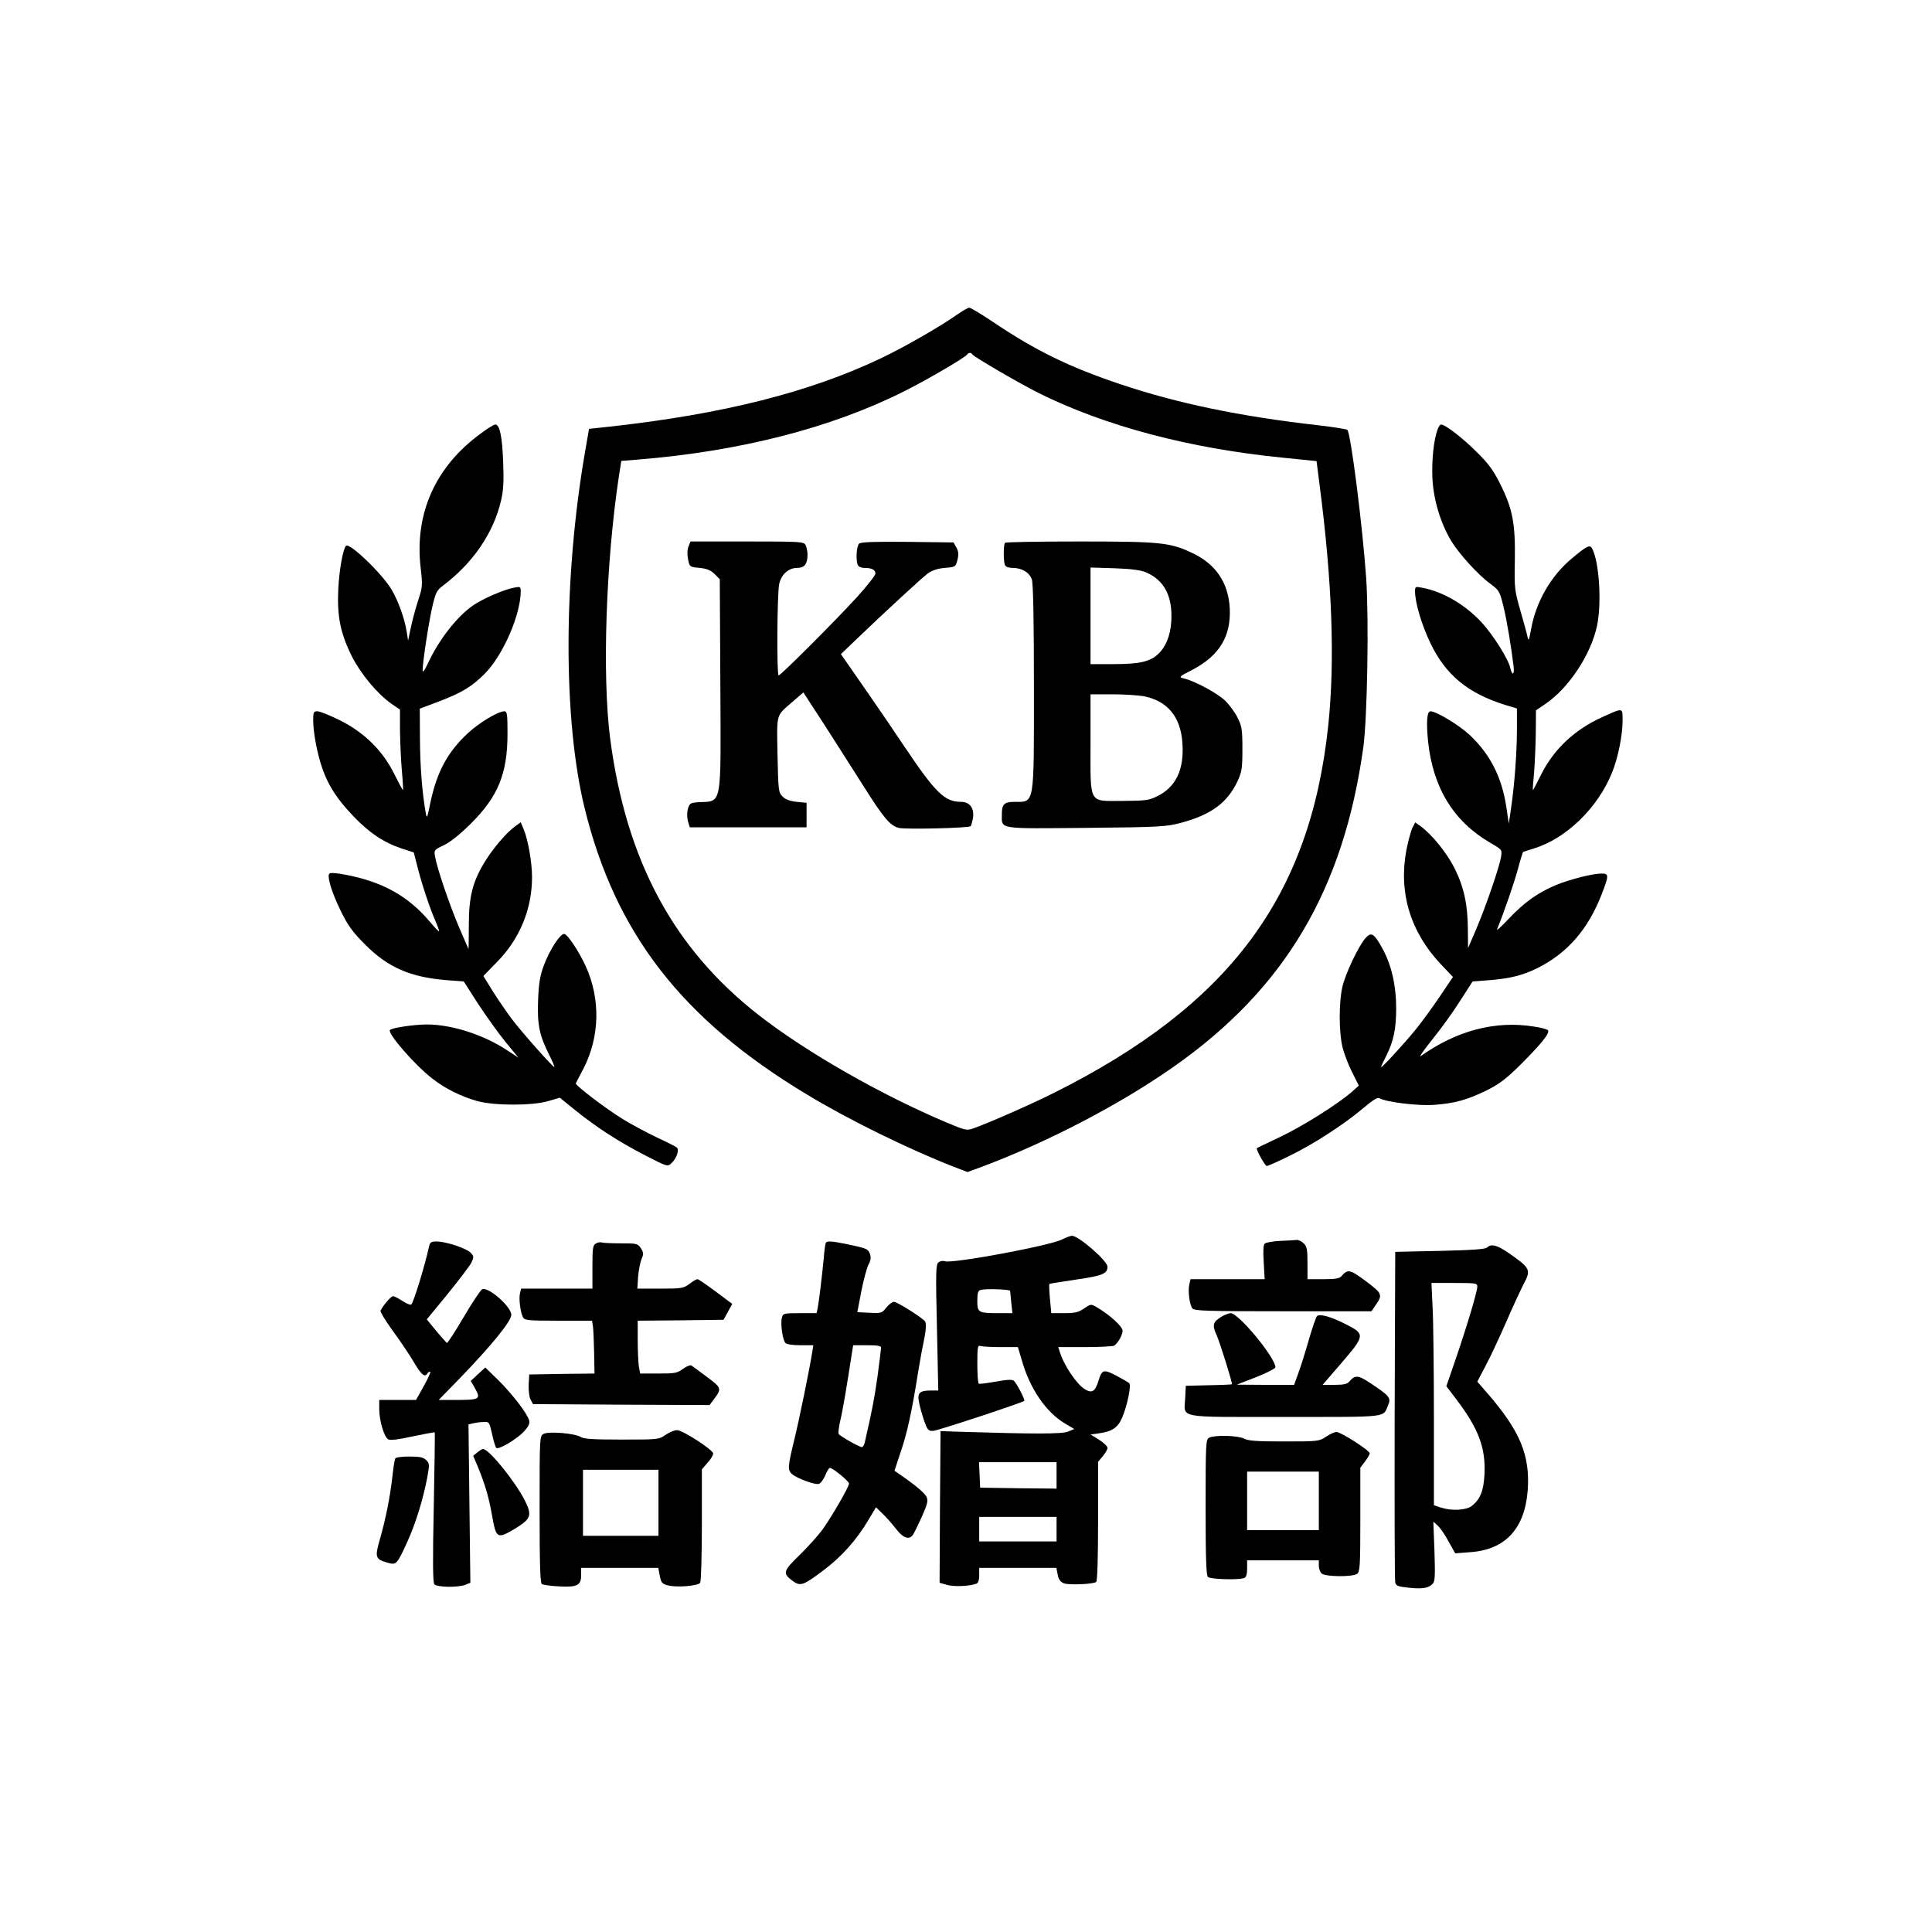 <?xml version="1.0" standalone="no"?>
<!DOCTYPE svg PUBLIC "-//W3C//DTD SVG 20010904//EN"
 "http://www.w3.org/TR/2001/REC-SVG-20010904/DTD/svg10.dtd">
<svg version="1.0" xmlns="http://www.w3.org/2000/svg"
 width="1024pt" height="1024pt" viewBox="0 0 1024 1024"
 preserveAspectRatio="xMidYMid meet">

<g transform="translate(0,1024) scale(0.1,-0.1)"
fill="#000000" stroke="none">
<path d="M5075 8574 c-93 -66 -284 -175 -408 -234 -379 -180 -837 -295 -1433
-361 l-112 -12 -21 -121 c-116 -671 -117 -1422 -2 -1891 163 -662 515 -1117
1176 -1515 219 -133 541 -291 782 -385 l71 -27 74 27 c354 133 734 331 1020
532 588 413 899 937 1004 1693 21 157 30 673 15 896 -19 272 -81 766 -100 786
-3 3 -69 14 -146 23 -425 48 -755 117 -1061 220 -270 91 -446 177 -673 330
-62 41 -117 75 -124 74 -7 0 -34 -16 -62 -35z m79 -213 c9 -13 247 -152 351
-204 351 -175 800 -294 1296 -343 l177 -18 16 -126 c67 -513 82 -933 46 -1275
-96 -909 -524 -1483 -1457 -1949 -122 -61 -343 -158 -425 -187 -35 -12 -42
-10 -140 31 -348 147 -739 370 -993 567 -454 353 -706 820 -791 1468 -43 333
-23 936 47 1396 l12 76 86 7 c538 43 1025 167 1411 361 123 61 325 180 335
195 8 12 22 13 29 1z"/>
<path d="M3649 7343 c-7 -18 -7 -43 -2 -68 8 -40 9 -40 61 -45 39 -4 59 -12
80 -33 l27 -27 3 -555 c3 -663 11 -620 -118 -627 -41 -3 -45 -6 -54 -35 -5
-21 -5 -45 0 -65 l10 -33 309 0 310 0 0 65 0 65 -52 5 c-37 4 -60 13 -75 28
-22 22 -23 31 -27 222 -4 224 -9 203 79 280 l58 50 115 -177 c63 -98 155 -243
206 -323 104 -165 139 -206 184 -218 34 -9 371 -1 382 9 3 4 8 23 12 43 8 52
-17 86 -63 86 -87 0 -135 47 -299 291 -60 90 -161 238 -224 328 l-114 164 74
71 c165 158 356 334 387 357 23 16 52 26 90 29 56 5 57 5 67 43 7 30 5 45 -6
65 l-15 27 -243 3 c-171 2 -248 -1 -257 -9 -14 -12 -19 -84 -8 -113 4 -9 18
-16 34 -16 41 0 60 -10 60 -30 0 -9 -44 -66 -99 -126 -107 -118 -403 -414
-414 -414 -11 0 -8 439 3 485 11 51 50 85 95 85 39 0 55 20 55 70 0 17 -5 40
-10 51 -10 18 -24 19 -311 19 l-299 0 -11 -27z"/>
<path d="M5327 7363 c-9 -8 -9 -96 -1 -117 4 -10 18 -16 41 -16 49 0 89 -24
102 -61 7 -22 11 -202 11 -571 0 -635 5 -608 -104 -608 -53 0 -66 -13 -66 -65
0 -82 -27 -77 445 -73 399 4 424 6 505 27 160 43 245 106 299 220 23 50 26 68
26 171 0 102 -3 121 -25 165 -13 27 -43 68 -66 91 -42 40 -160 104 -219 118
-29 7 -27 9 45 46 143 75 205 177 198 325 -7 137 -75 237 -201 295 -116 55
-170 60 -596 60 -213 0 -391 -3 -394 -7z m748 -157 c97 -42 141 -128 133 -260
-5 -76 -29 -135 -70 -173 -42 -40 -101 -53 -234 -53 l-124 0 0 256 0 256 128
-4 c90 -3 139 -10 167 -22z m-14 -656 c126 -24 197 -109 206 -248 10 -141 -34
-234 -135 -283 -42 -21 -61 -23 -180 -24 -185 0 -172 -24 -172 306 l0 259 114
0 c62 0 138 -5 167 -10z"/>
<path d="M2549 7943 c-242 -176 -354 -427 -319 -716 10 -87 9 -99 -10 -158
-12 -35 -30 -100 -40 -144 l-17 -80 -8 50 c-10 64 -44 160 -79 219 -49 84
-224 252 -242 233 -16 -16 -36 -128 -41 -228 -7 -146 11 -235 72 -358 48 -94
136 -200 211 -252 l44 -30 0 -112 c1 -62 5 -157 10 -212 5 -55 7 -101 6 -102
-2 -2 -22 36 -46 84 -61 124 -159 221 -290 286 -52 26 -105 47 -118 47 -20 0
-22 -5 -22 -49 0 -63 22 -180 49 -255 31 -90 78 -162 163 -251 85 -89 159
-139 256 -172 l65 -21 19 -74 c24 -95 65 -219 95 -287 13 -30 22 -56 20 -57
-2 -2 -24 21 -50 52 -113 134 -250 211 -447 248 -43 9 -79 11 -84 6 -14 -14
11 -98 61 -200 38 -77 62 -110 128 -176 121 -122 241 -174 433 -189 l90 -7 75
-117 c42 -64 107 -155 145 -202 l70 -85 -66 43 c-123 80 -289 133 -419 133
-66 0 -184 -17 -196 -29 -16 -16 131 -186 226 -259 66 -52 154 -95 237 -118
91 -25 292 -25 376 0 l61 18 84 -68 c113 -91 231 -167 371 -239 114 -59 117
-59 136 -41 28 25 44 72 29 84 -7 6 -55 30 -107 54 -52 25 -133 68 -180 97
-95 59 -253 180 -248 189 2 4 20 40 41 79 86 168 91 368 11 543 -37 80 -97
170 -114 170 -22 0 -78 -87 -107 -166 -21 -55 -27 -93 -31 -185 -5 -130 7
-188 60 -292 16 -32 28 -60 26 -62 -5 -5 -175 187 -226 255 -27 36 -72 102
-100 146 l-50 81 73 75 c120 122 185 280 185 449 0 77 -21 198 -44 253 l-16
38 -30 -22 c-44 -31 -119 -119 -163 -192 -62 -103 -82 -182 -82 -330 0 -71 -1
-128 -2 -128 0 0 -23 53 -51 118 -52 123 -116 312 -126 372 -6 34 -5 36 46 60
34 16 87 58 144 115 144 143 194 265 194 477 0 100 -2 118 -16 118 -33 0 -129
-57 -192 -114 -110 -102 -167 -207 -202 -376 -15 -76 -18 -81 -23 -50 -19 104
-30 243 -31 389 l-1 165 96 36 c127 48 183 82 252 153 95 98 186 309 187 431
0 27 -1 28 -37 21 -53 -10 -165 -59 -216 -94 -86 -60 -180 -181 -238 -305 -18
-39 -28 -53 -29 -39 0 41 31 247 51 335 18 78 24 89 57 114 159 120 268 279
308 452 12 51 15 100 11 202 -5 136 -18 200 -42 200 -7 0 -41 -21 -76 -47z"/>
<path d="M7620 7965 c-21 -55 -32 -163 -28 -260 6 -115 43 -237 99 -331 42
-69 143 -181 208 -228 46 -34 50 -40 69 -118 18 -72 42 -216 55 -325 4 -41 -9
-44 -18 -4 -10 47 -91 176 -152 242 -88 95 -206 164 -316 184 -35 7 -37 6 -37
-19 0 -61 35 -177 81 -274 82 -170 198 -266 396 -328 l63 -19 0 -110 c0 -124
-13 -296 -31 -418 l-12 -82 -13 87 c-24 159 -86 281 -195 383 -56 52 -176 125
-207 125 -19 0 -23 -56 -13 -159 26 -246 134 -423 328 -537 64 -37 65 -38 59
-74 -8 -54 -83 -271 -132 -385 l-43 -100 -1 100 c-1 130 -20 221 -70 322 -40
81 -121 181 -181 224 l-28 20 -15 -29 c-8 -16 -22 -69 -32 -118 -42 -225 21
-433 183 -605 l64 -67 -70 -104 c-38 -56 -94 -133 -123 -169 -62 -77 -188
-214 -188 -205 0 4 12 30 27 59 39 78 53 142 53 253 0 121 -25 230 -73 317
-45 82 -60 90 -92 52 -39 -48 -103 -184 -120 -255 -19 -83 -19 -237 0 -318 8
-34 31 -95 51 -134 l36 -72 -38 -34 c-75 -65 -261 -182 -379 -238 -66 -31
-121 -58 -123 -59 -7 -6 43 -95 52 -95 6 0 61 24 121 54 126 61 288 166 391
253 52 44 75 58 86 52 37 -21 205 -41 288 -35 110 8 176 26 280 77 69 35 102
60 181 138 111 111 156 168 143 181 -5 5 -38 14 -74 19 -203 33 -409 -21 -599
-156 -13 -10 14 30 60 87 47 58 114 151 149 207 l65 101 90 7 c112 9 178 26
258 66 157 80 265 205 337 391 38 98 38 108 -1 108 -48 0 -165 -30 -240 -60
-98 -41 -168 -91 -251 -178 -39 -42 -68 -68 -63 -57 38 93 90 244 110 318 13
49 26 90 27 91 2 1 28 10 58 19 171 52 340 216 415 404 31 76 55 197 55 273 0
71 5 70 -108 19 -146 -66 -257 -170 -324 -305 -23 -46 -42 -83 -43 -82 -2 2 1
44 6 93 4 50 8 144 9 210 l1 120 50 34 c125 85 242 263 274 416 25 121 11 337
-26 407 -12 23 -27 16 -108 -52 -111 -92 -190 -230 -216 -375 -11 -60 -13 -66
-19 -40 -3 17 -21 80 -38 140 -30 105 -32 117 -29 265 3 193 -11 270 -75 400
-39 78 -62 110 -128 175 -74 74 -166 145 -188 145 -5 0 -13 -11 -18 -25z"/>
<path d="M5630 3671 c-63 -33 -579 -129 -621 -116 -11 4 -27 1 -35 -6 -14 -11
-15 -53 -8 -346 l7 -333 -37 0 c-62 0 -75 -12 -65 -62 4 -24 17 -68 27 -98 18
-50 22 -55 48 -54 24 1 471 149 483 159 5 6 -41 95 -56 107 -9 7 -36 6 -95 -5
-46 -8 -86 -13 -90 -11 -5 3 -8 50 -8 106 0 87 2 99 16 94 9 -3 57 -6 107 -6
l92 0 20 -67 c43 -154 130 -280 233 -340 l46 -27 -34 -14 c-31 -13 -184 -13
-595 0 l-80 3 -3 -402 -2 -402 42 -12 c39 -10 117 -6 153 7 10 4 15 20 15 45
l0 39 205 0 204 0 7 -36 c5 -26 14 -38 33 -46 26 -10 152 -5 171 7 6 4 10 122
10 322 l0 315 25 30 c14 16 25 36 25 44 0 8 -20 27 -45 43 l-45 28 45 6 c70
10 100 30 123 84 27 64 49 170 37 182 -6 5 -37 23 -69 40 -67 35 -76 32 -94
-28 -17 -56 -34 -67 -71 -45 -44 26 -113 128 -135 202 l-7 22 143 0 c79 0 148
4 154 8 20 14 44 57 44 79 0 22 -68 84 -138 125 -29 17 -31 17 -66 -7 -30 -21
-49 -25 -105 -25 l-69 0 -7 76 c-4 41 -5 77 -3 79 1 1 66 12 142 23 139 20
166 31 166 68 0 31 -154 165 -189 164 -9 -1 -32 -9 -51 -19z m-276 -273 c0 -4
3 -32 6 -63 l6 -55 -70 0 c-111 0 -116 3 -116 65 0 43 4 55 18 58 26 8 157 3
156 -5z m246 -978 l0 -70 -202 2 -203 3 -3 68 -3 67 206 0 205 0 0 -70z m0
-285 l0 -65 -205 0 -205 0 0 65 0 65 205 0 205 0 0 -65z"/>
<path d="M6785 3663 c-38 -2 -74 -8 -81 -14 -8 -6 -10 -37 -6 -99 l5 -90 -196
0 -197 0 -6 -26 c-9 -34 1 -111 16 -129 11 -13 77 -15 481 -15 l468 0 19 28
c42 59 40 65 -48 131 -84 63 -97 66 -130 27 -9 -12 -33 -16 -96 -16 l-84 0 0
85 c0 72 -3 88 -20 105 -11 11 -28 19 -37 18 -10 -1 -49 -4 -88 -5z"/>
<path d="M2274 3633 c-23 -105 -81 -293 -94 -307 -4 -4 -25 4 -46 18 -21 14
-44 26 -51 26 -10 0 -48 -43 -66 -76 -3 -6 25 -53 63 -105 38 -52 89 -127 112
-166 41 -70 59 -85 73 -63 3 6 10 10 15 10 5 0 -10 -34 -33 -75 l-42 -75 -97
0 -98 0 0 -48 c0 -62 26 -149 48 -161 11 -6 54 -1 130 16 63 13 115 23 116 21
2 -2 -1 -180 -5 -397 -6 -280 -5 -399 3 -408 13 -16 124 -18 164 -3 l27 11 -5
419 -5 420 23 6 c13 3 38 7 55 7 32 2 32 1 47 -63 7 -36 18 -69 22 -74 12 -12
113 48 150 90 23 26 29 41 24 57 -11 38 -90 139 -162 211 l-70 68 -38 -35 -39
-36 24 -42 c30 -54 23 -59 -99 -59 l-95 0 114 117 c169 175 271 301 271 334 0
43 -120 149 -154 136 -8 -3 -52 -69 -98 -147 -45 -77 -86 -139 -89 -138 -3 2
-29 30 -57 64 l-50 61 110 134 c60 74 117 149 126 166 14 30 14 34 -3 53 -21
23 -131 60 -181 60 -29 0 -35 -4 -40 -27z"/>
<path d="M3158 3649 c-16 -9 -18 -26 -18 -124 l0 -115 -189 0 -189 0 -6 -25
c-7 -28 2 -101 16 -127 8 -16 27 -18 187 -18 l179 0 5 -32 c2 -18 5 -81 6
-140 l2 -108 -173 -2 -173 -3 -3 -55 c-1 -30 3 -66 10 -78 l13 -24 468 -3 468
-2 23 31 c42 56 41 60 -37 118 -40 30 -77 57 -83 61 -6 3 -26 -5 -44 -18 -31
-23 -43 -25 -131 -25 l-96 0 -7 38 c-3 20 -6 83 -6 139 l0 103 227 2 228 3 23
42 23 42 -87 65 c-48 36 -92 66 -97 66 -6 0 -25 -11 -43 -25 -31 -23 -40 -25
-154 -25 l-122 0 4 63 c3 34 11 76 18 93 12 28 11 35 -3 58 -17 25 -22 26
-106 26 -49 0 -95 2 -103 5 -7 2 -21 0 -30 -6z"/>
<path d="M4377 3653 c-3 -5 -8 -42 -11 -83 -9 -93 -25 -226 -32 -262 l-6 -28
-89 0 c-86 0 -89 -1 -95 -25 -8 -31 4 -115 18 -132 7 -8 36 -13 80 -13 l69 0
-6 -37 c-17 -104 -70 -362 -96 -468 -34 -139 -35 -157 -11 -178 26 -23 122
-58 142 -52 10 3 25 24 34 45 9 22 20 40 24 40 16 0 102 -71 102 -83 0 -18
-93 -178 -142 -246 -23 -31 -77 -91 -120 -133 -88 -85 -91 -97 -37 -137 41
-30 56 -25 161 54 99 74 177 162 239 266 l42 70 34 -33 c19 -18 51 -54 71 -80
37 -49 69 -61 89 -35 6 6 27 50 48 96 31 69 35 87 26 107 -9 20 -62 65 -149
124 l-21 15 33 100 c34 99 59 213 91 415 10 58 21 125 27 150 16 74 19 114 11
126 -14 20 -148 104 -165 104 -9 0 -27 -14 -40 -30 -23 -30 -27 -31 -89 -28
l-65 3 21 110 c12 61 29 124 38 142 13 23 14 38 8 57 -11 27 -16 29 -119 51
-82 17 -109 19 -115 8z m293 -556 c0 -7 -9 -76 -19 -153 -17 -119 -29 -182
-68 -351 -3 -13 -10 -23 -15 -23 -13 0 -116 58 -123 70 -3 4 1 37 9 72 13 53
34 179 62 361 l6 37 74 0 c54 0 74 -3 74 -13z"/>
<path d="M7882 3628 c-9 -9 -79 -14 -250 -18 l-237 -5 -3 -865 c-1 -476 0
-875 3 -887 4 -18 14 -22 70 -28 71 -8 106 -3 128 20 13 12 14 41 10 172 l-6
158 22 -20 c13 -11 39 -48 58 -84 l36 -64 77 6 c187 12 291 123 307 326 14
188 -40 318 -220 524 l-47 54 44 84 c25 46 74 152 110 234 36 83 77 171 91
198 41 77 37 85 -79 166 -61 42 -93 50 -114 29z m-52 -207 c0 -26 -52 -201
-112 -377 l-52 -151 56 -74 c116 -154 153 -254 146 -395 -5 -88 -23 -132 -69
-167 -31 -22 -106 -26 -163 -7 l-36 12 0 461 c0 254 -3 519 -7 590 l-6 127
121 0 c113 0 122 -1 122 -19z"/>
<path d="M6472 3260 c-44 -27 -48 -44 -23 -98 16 -35 81 -243 81 -259 0 -1
-55 -4 -122 -5 l-123 -3 -3 -62 c-5 -113 -57 -103 527 -103 562 0 520 -5 549
64 16 36 5 49 -90 112 -70 47 -85 48 -118 10 -9 -12 -31 -16 -76 -16 l-64 0
101 117 c125 146 126 152 19 206 -80 40 -136 55 -150 41 -5 -5 -25 -63 -44
-129 -19 -66 -44 -146 -56 -177 l-21 -58 -152 0 -152 1 103 40 c56 22 102 46
102 52 0 51 -195 287 -237 287 -10 0 -33 -9 -51 -20z"/>
<path d="M3528 2635 c-36 -25 -40 -25 -233 -25 -150 0 -201 3 -218 14 -30 19
-169 31 -196 16 -21 -11 -21 -16 -21 -400 0 -290 3 -391 12 -396 6 -4 46 -10
88 -12 99 -6 120 5 120 58 l0 40 204 0 205 0 8 -42 c7 -37 13 -43 43 -51 47
-12 160 -3 171 14 5 8 9 146 9 308 l0 293 30 35 c17 18 30 40 30 49 0 19 -161
124 -192 124 -13 0 -40 -11 -60 -25z m-38 -360 l0 -175 -200 0 -200 0 0 175 0
175 200 0 200 0 0 -175z"/>
<path d="M7028 2625 c-36 -24 -41 -25 -221 -25 -144 0 -191 3 -213 15 -34 17
-155 20 -185 5 -18 -10 -19 -25 -19 -368 0 -265 3 -361 12 -370 13 -13 163
-17 192 -6 11 4 16 19 16 50 l0 44 190 0 190 0 0 -29 c0 -16 7 -34 15 -41 21
-18 167 -19 189 -1 14 12 16 46 16 288 l0 274 25 33 c14 18 25 38 25 43 0 15
-153 113 -176 113 -11 0 -36 -11 -56 -25z m-38 -340 l0 -155 -190 0 -190 0 0
155 0 155 190 0 190 0 0 -155z"/>
<path d="M2530 2542 l-22 -18 25 -59 c39 -96 58 -160 76 -263 21 -117 27 -120
121 -64 85 52 91 70 52 149 -53 103 -190 273 -222 273 -4 0 -18 -8 -30 -18z"/>
<path d="M2095 2510 c-3 -5 -10 -47 -15 -94 -13 -114 -35 -223 -65 -329 -29
-101 -27 -110 37 -129 49 -14 51 -12 106 108 45 99 83 222 106 340 13 72 13
77 -5 95 -15 15 -34 19 -88 19 -39 0 -73 -4 -76 -10z"/>
</g>
</svg>
